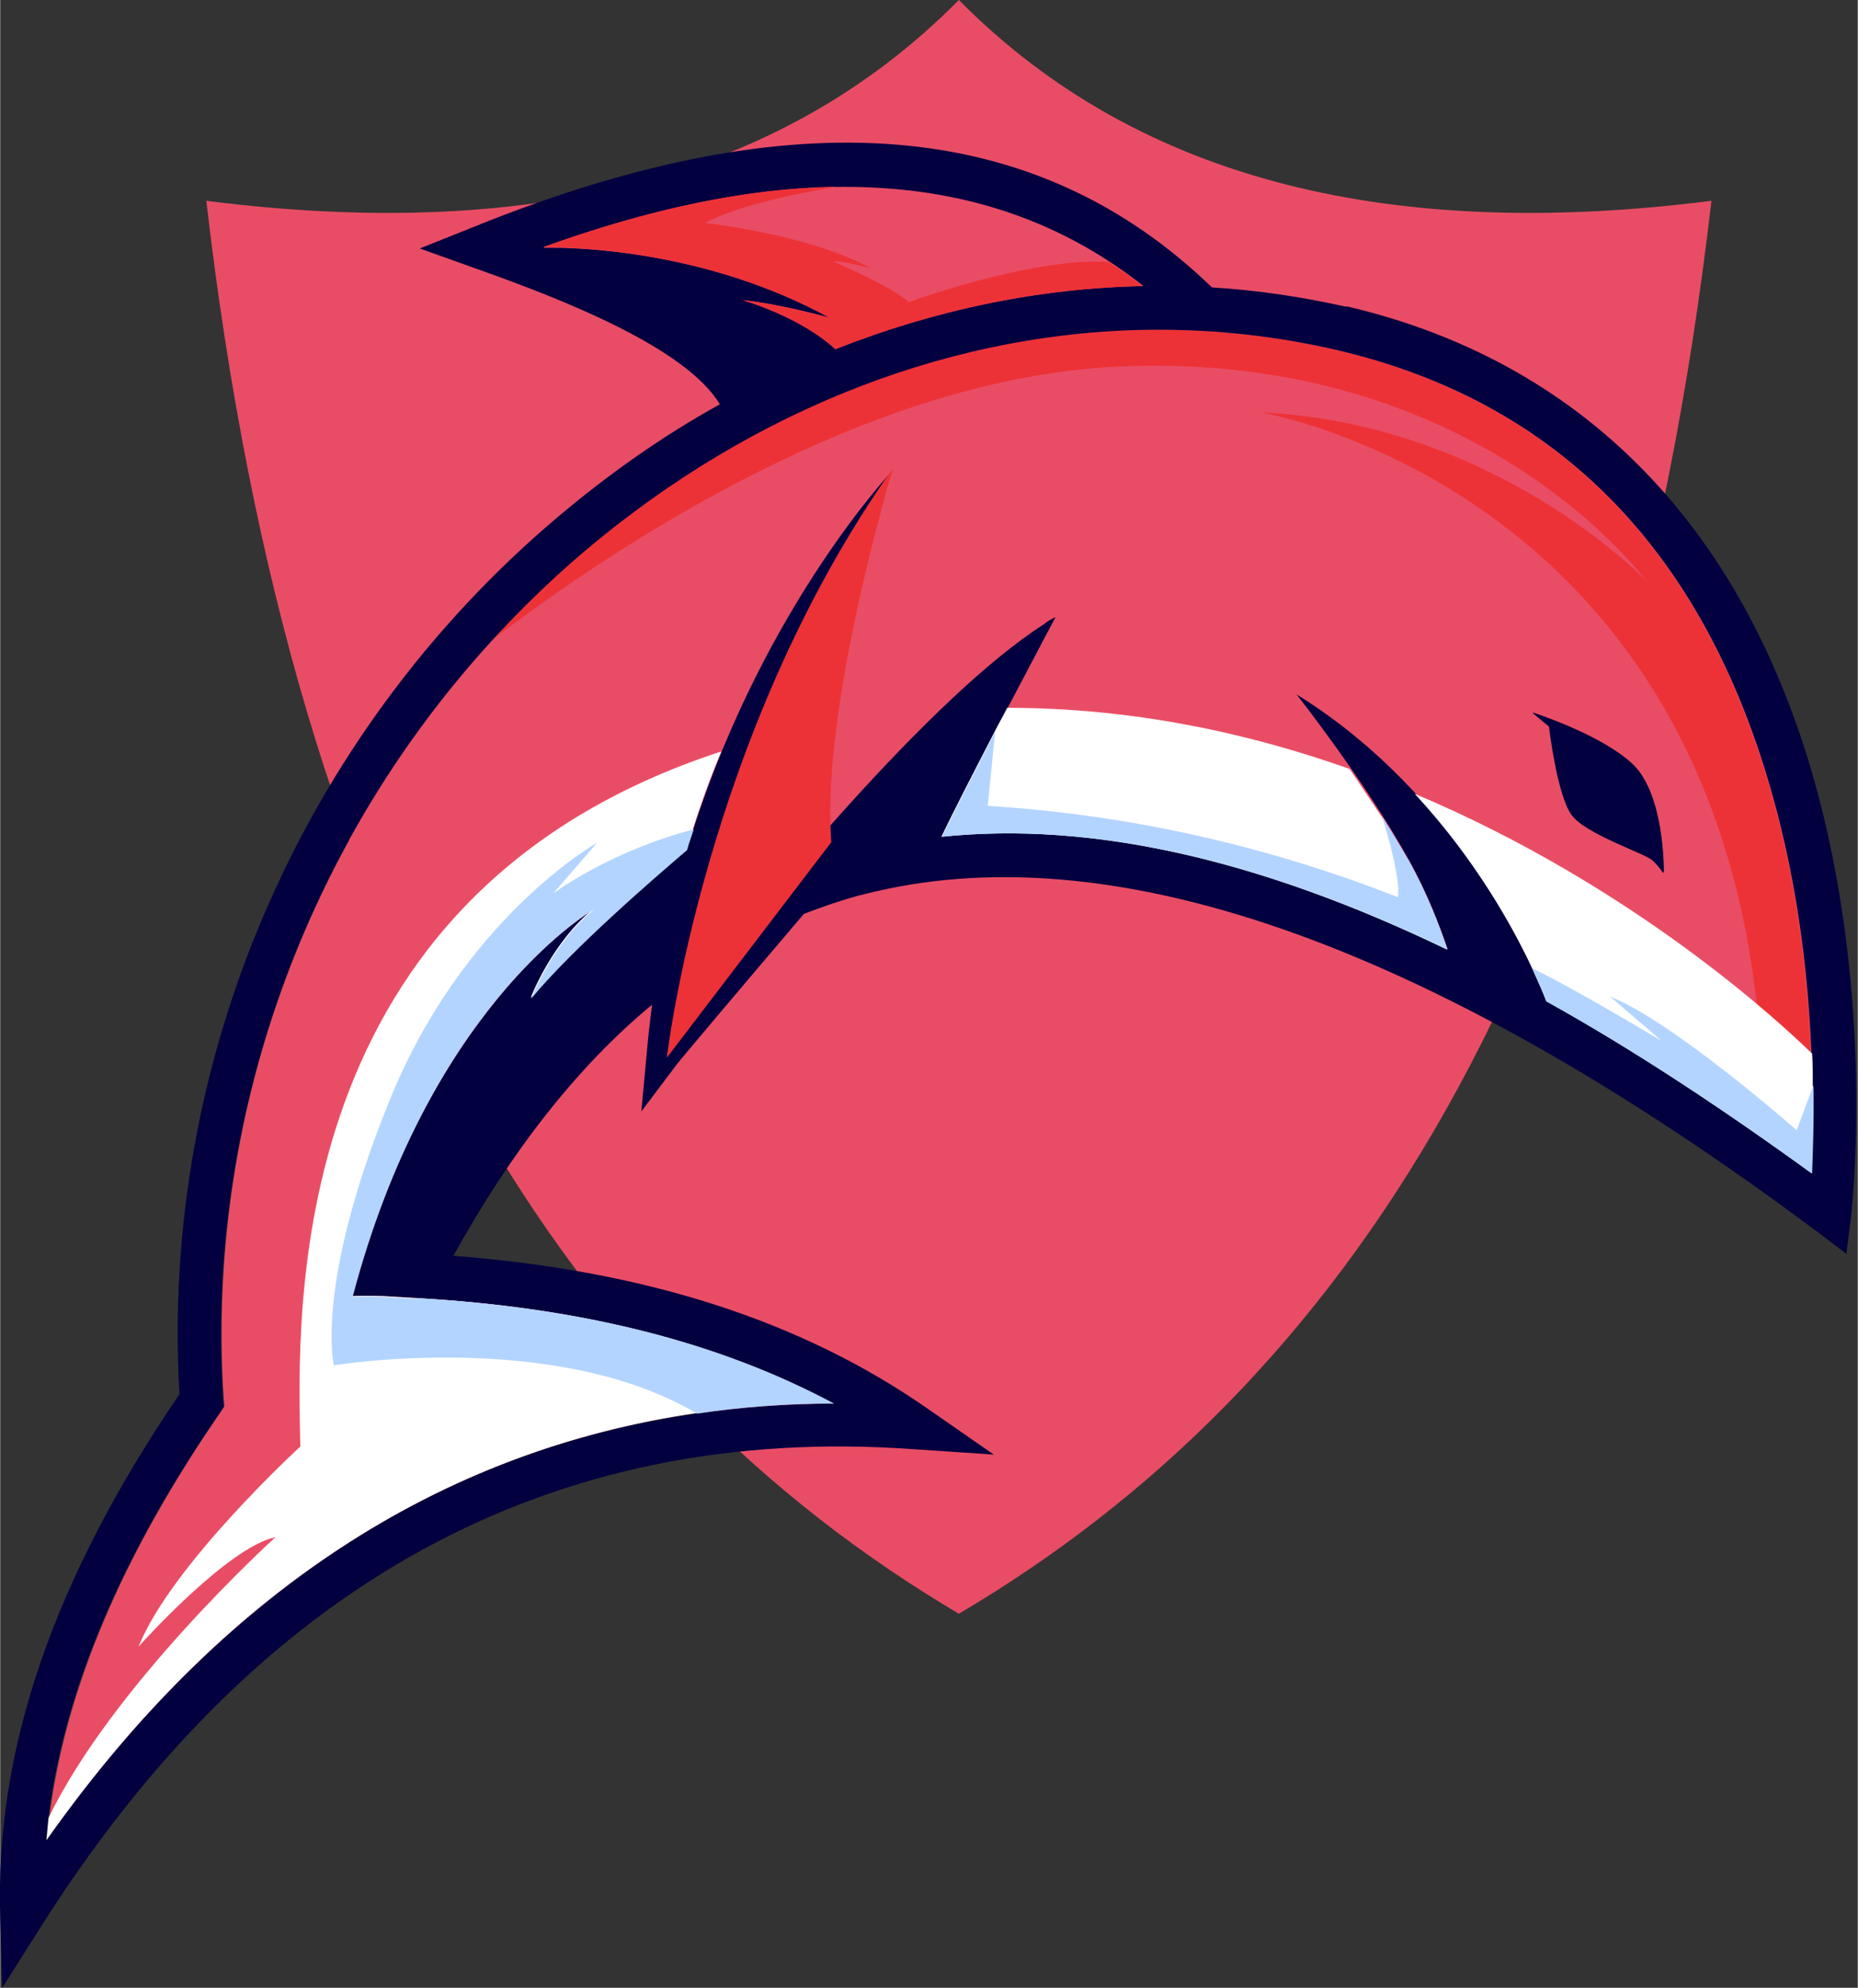 <?xml version="1.0" encoding="UTF-8"?>
<!DOCTYPE svg PUBLIC "-//W3C//DTD SVG 1.1//EN" "http://www.w3.org/Graphics/SVG/1.1/DTD/svg11.dtd">
<!-- Creator: CorelDRAW 2021 (64-Bit) -->
<svg xmlns="http://www.w3.org/2000/svg" xml:space="preserve" width="0.259in" height="0.277in" version="1.1" style="shape-rendering:geometricPrecision; text-rendering:geometricPrecision; image-rendering:optimizeQuality; fill-rule:evenodd; clip-rule:evenodd"
viewBox="0 0 27.67 29.6"
 xmlns:xlink="http://www.w3.org/1999/xlink"
 xmlns:xodm="http://www.corel.com/coreldraw/odm/2003">
 <rect x="0" y="0" width="27.67" height="29.6" fill="#333333" stroke="none"/>
 <defs>
  <style type="text/css">
   <![CDATA[
    .fil6 {fill:#ED3237;fill-rule:nonzero}
    .fil2 {fill:#ED3237;fill-rule:nonzero}
    .fil3 {fill:#03003F;fill-rule:nonzero}
    .fil5 {fill:#B3D4FF;fill-rule:nonzero}
    .fil0 {fill:#E94D65;fill-rule:nonzero}
    .fil1 {fill:#E94D65;fill-rule:nonzero}
    .fil4 {fill:white;fill-rule:nonzero}
   ]]>
  </style>
 </defs>
 <g id="Layer_x0020_1">
  <g id="_1858341091616">
   <path class="fil0" d="M14.28 0c-2.73,2.76 -6.57,3.58 -11.21,2.99 1.32,11.4 5.48,17.65 11.21,21.04 5.74,-3.39 9.89,-9.64 11.21,-21.04 -4.64,0.59 -8.48,-0.23 -11.21,-2.99z"/>
   <g>
    <path class="fil1" d="M26.99 15.71l0 -0.02c-0.04,-0.98 -0.16,-2.17 -0.46,-3.39 -0.95,-3.9 -3.18,-6.29 -6.62,-7.09 -0.87,-0.2 -1.75,-0.3 -2.64,-0.3 -3.01,0 -6.03,1.15 -8.57,3.31 -0.49,0.42 -0.95,0.86 -1.38,1.33 -2.79,3.05 -4.26,7.14 -3.99,11.28l0.01 0.11 -0.06 0.09c-1.47,2.14 -2.31,4.13 -2.55,6.04 -0.01,0.11 -0.02,0.22 -0.03,0.33 3.04,-4.31 6.97,-6.49 11.73,-6.51 -1.7,-0.91 -3.74,-1.43 -6.2,-1.57l-0.5 -0.03c-0.27,-0 -0.46,0 -0.46,0 1.12,-4.24 3.45,-5.68 3.6,-5.77 -0.61,0.49 -0.93,1.28 -0.94,1.33 0.61,-0.74 1.85,-1.81 2.32,-2.21 0.16,-0.52 0.33,-1 0.52,-1.45 1.04,-2.55 2.43,-4.06 2.52,-4.16 -0.05,0.07 -1.13,1.61 -2.03,4.01 -0.41,1.11 -0.79,2.4 -1,3.82 0.8,-1.02 2.34,-2.92 3.78,-4.3 0.54,-0.52 1.07,-0.96 1.53,-1.26 0.07,-0.05 0.13,-0.09 0.18,-0.11 -0.02,0.04 -0.34,0.63 -0.71,1.33 -0.36,0.68 -0.76,1.47 -0.98,1.93 2.23,-0.23 4.72,0.33 7.53,1.68 -0.11,-0.35 -0.3,-0.83 -0.58,-1.33 -0.26,-0.46 -0.58,-0.95 -0.86,-1.36 -0.41,-0.59 -0.77,-1.05 -0.81,-1.09 0.7,0.43 1.28,0.94 1.76,1.46 1.2,1.3 1.79,2.67 1.96,3.09 1.26,0.7 2.57,1.55 3.95,2.56 0.02,-0.41 0.04,-1.02 0.01,-1.76zm-2.21 -2.74l0 0 -0.01 0.03c0,0 -0.05,-0.09 -0.16,-0.19 -0.11,-0.1 -0.98,-0.39 -1.2,-0.67 -0.23,-0.29 -0.34,-1.32 -0.34,-1.32l-0.24 -0.2c0.06,0.02 1.03,0.33 1.49,0.77 0.48,0.45 0.46,1.59 0.46,1.59z"/>
    <path class="fil1" d="M17.03 4.26c-1.55,0.03 -3.1,0.35 -4.59,0.94 -0.53,-0.49 -1.38,-0.73 -1.38,-0.73 0.53,0.05 1.29,0.26 1.29,0.26 -1.81,-0.99 -3.73,-1.05 -4.25,-1.05 -0,0 -0,-0 -0.01,-0 1.61,-0.58 3.06,-0.88 4.37,-0.9 1.55,-0.02 2.9,0.35 4.07,1.11 0.17,0.11 0.34,0.23 0.5,0.36z"/>
    <path class="fil2" d="M26.99 15.69l0 0.02 -0.81 -0.61c-0.79,-7.87 -7.41,-8.96 -7.41,-8.96 3.46,0.16 5.67,2.43 5.74,2.5 -0.08,-0.1 -2.58,-3.43 -7.87,-3.18 -3.66,0.17 -7.36,2.58 -9.34,4.09 0.43,-0.47 0.89,-0.92 1.38,-1.33 2.55,-2.16 5.57,-3.31 8.57,-3.31 0.89,0 1.77,0.1 2.64,0.3 3.44,0.8 5.66,3.18 6.62,7.09 0.3,1.23 0.42,2.42 0.46,3.39z"/>
    <g>
     <path class="fil3" d="M20.06 4.57c-0.67,-0.15 -1.34,-0.25 -2.01,-0.29 -2.63,-2.54 -6.23,-2.83 -11,-0.9l-0.8 0.32 0.81 0.29c1.36,0.48 3.15,1.19 3.66,2.03 -0.85,0.47 -1.66,1.04 -2.44,1.7 -3.81,3.23 -5.9,8.1 -5.61,13.04 -1.88,2.76 -2.75,5.3 -2.67,7.78l0.03 1.06 0.57 -0.9c3.23,-5.11 7.6,-7.51 13.01,-7.12l1.19 0.08 -0.98 -0.68c-1.88,-1.31 -4.2,-2.06 -7.07,-2.28 0.87,-1.57 1.85,-2.82 2.96,-3.74 -0.03,0.24 -0.06,0.48 -0.08,0.73l-0.08 0.86 0.52 -0.69c0.01,-0.02 0.86,-1.03 1.9,-2.25 0.36,-0.14 0.72,-0.26 1.09,-0.34 3.65,-0.84 8.36,0.86 13.99,5.06l0.45 0.34 0.07 -0.56c0.01,-0.12 0.33,-2.89 -0.41,-5.96 -1,-4.12 -3.46,-6.74 -7.11,-7.59zm-11.96 -0.89l0 0c-0,-0 -0,-0 -0.01,-0 3.77,-1.36 6.71,-1.18 8.94,0.58 -1.55,0.03 -3.1,0.35 -4.59,0.94 -0.53,-0.49 -1.38,-0.73 -1.38,-0.73 0.53,0.05 1.29,0.26 1.29,0.26 -1.81,-0.99 -3.73,-1.05 -4.25,-1.04zm18.88 13.78l0 0c-1.38,-1 -2.69,-1.86 -3.95,-2.56 -0.23,-0.59 -1.3,-3.06 -3.72,-4.56 0,0 1.02,1.29 1.67,2.46 0.28,0.5 0.46,0.98 0.58,1.33 -2.8,-1.35 -5.3,-1.91 -7.53,-1.68 0.46,-0.95 1.69,-3.26 1.69,-3.26 -0.05,0.02 -0.12,0.06 -0.18,0.11 -1.7,1.09 -4.21,4.16 -5.31,5.56 0.69,-4.55 3.04,-7.83 3.04,-7.83 -0.1,0.11 -2.01,2.19 -3.04,5.62 -0.47,0.4 -1.71,1.47 -2.32,2.21 0,0 0.31,-0.83 0.95,-1.33 0,0 -2.45,1.39 -3.61,5.77 0,0 0.19,-0.01 0.46,-0l0.5 0.03c2.46,0.14 4.5,0.66 6.2,1.57 -4.75,0.02 -8.69,2.21 -11.73,6.51 0.18,-2.02 1.03,-4.11 2.59,-6.37l0.06 -0.09 -0.01 -0.11c-0.31,-4.78 1.7,-9.49 5.37,-12.62 2.55,-2.16 5.57,-3.31 8.57,-3.31 0.89,0 1.77,0.1 2.64,0.3 3.44,0.8 5.66,3.18 6.62,7.09 0.53,2.16 0.5,4.21 0.45,5.17z"/>
     <path class="fil3" d="M22.83 10.62l0.24 0.2c0,0 0.12,1.03 0.34,1.32 0.22,0.29 1.1,0.57 1.2,0.67 0.11,0.1 0.16,0.19 0.16,0.19l0.01 -0.03c0,0 0.01,-1.14 -0.46,-1.59 -0.48,-0.45 -1.49,-0.77 -1.49,-0.77z"/>
    </g>
    <path class="fil4" d="M12.42 20.89c-0.7,0 -1.38,0.05 -2.04,0.15 -3.85,0.56 -7.1,2.69 -9.69,6.36 0.01,-0.11 0.02,-0.22 0.03,-0.33 0.94,-1.95 3.29,-4.1 3.38,-4.18 -0.69,0.14 -1.96,1.54 -2.04,1.63 0.49,-1.22 2.41,-2.98 2.41,-2.98 -0.04,-2 -0.29,-8.21 6.27,-10.35 -0.15,0.36 -0.29,0.74 -0.42,1.15 -0.03,0.1 -0.07,0.2 -0.1,0.31 -0.47,0.4 -1.71,1.47 -2.32,2.21 0.02,-0.05 0.33,-0.84 0.94,-1.33 -0.15,0.08 -2.48,1.52 -3.6,5.77 0,0 0.19,-0.01 0.46,-0l0.5 0.03c2.46,0.14 4.5,0.66 6.2,1.57z"/>
    <path class="fil4" d="M21.55 14.14c-2.8,-1.35 -5.3,-1.91 -7.53,-1.68 0.18,-0.38 0.49,-0.98 0.79,-1.56 0.06,-0.12 0.13,-0.24 0.19,-0.36 1.86,0 3.58,0.37 5.1,0.91 0.15,0.22 0.31,0.46 0.47,0.7l0 0c0.14,0.22 0.27,0.44 0.4,0.66 0.28,0.5 0.46,0.98 0.58,1.33z"/>
    <path class="fil4" d="M26.98 17.47c-1.38,-1 -2.69,-1.86 -3.95,-2.56 -0.04,-0.11 -0.11,-0.27 -0.21,-0.49 -0.29,-0.62 -0.85,-1.63 -1.75,-2.6 3.28,1.38 5.48,3.44 5.92,3.87 0.01,0.16 0.01,0.32 0.01,0.47 0.01,0.53 -0.01,0.98 -0.02,1.31z"/>
    <path class="fil5" d="M6.22 19.33c2.46,0.14 4.5,0.66 6.2,1.57 -0.7,0 -1.38,0.05 -2.04,0.15 -2.12,-1.26 -5.41,-0.72 -5.41,-0.72 0,0 -0.29,-1.18 0.82,-3.92 1.1,-2.74 3.1,-3.86 3.1,-3.86l-0.65 0.75c0.79,-0.55 1.66,-0.84 2.09,-0.95 -0.03,0.1 -0.07,0.2 -0.1,0.31 -0.47,0.4 -1.71,1.47 -2.32,2.21 0.02,-0.05 0.33,-0.84 0.94,-1.33 -0.15,0.08 -2.48,1.52 -3.6,5.77 0,0 0.19,-0.01 0.46,-0l0.5 0.03z"/>
    <path class="fil5" d="M20.98 12.81c0.28,0.5 0.46,0.98 0.58,1.33 -2.8,-1.35 -5.3,-1.91 -7.53,-1.68 0.18,-0.38 0.49,-0.98 0.79,-1.56l-0.11 1.1c2.08,0.13 4.12,0.58 6.11,1.36 0.04,-0.24 -0.13,-0.87 -0.24,-1.21 0.14,0.22 0.27,0.44 0.4,0.66z"/>
    <path class="fil5" d="M26.98 17.47c-1.38,-1 -2.69,-1.86 -3.95,-2.56 -0.04,-0.11 -0.11,-0.27 -0.21,-0.49 0.56,0.26 1.84,1.03 1.93,1.08l-0.77 -0.66c0.94,0.37 2.78,1.99 2.78,1.99l0.25 -0.67c0.01,0.53 -0.01,0.98 -0.02,1.31z"/>
    <path class="fil2" d="M17.03 4.26c-1.55,0.03 -3.1,0.35 -4.59,0.94 -0.53,-0.49 -1.38,-0.73 -1.38,-0.73 0.53,0.05 1.29,0.26 1.29,0.26 -1.81,-0.99 -3.73,-1.05 -4.25,-1.05 -0,0 -0,-0 -0.01,-0 1.61,-0.58 3.06,-0.88 4.37,-0.9 -0.65,0.11 -1.49,0.29 -1.96,0.54 0,0 1.55,0.17 2.46,0.67 -0.04,-0.01 -0.4,-0.1 -0.56,-0.1 0,0 0.9,0.38 1.13,0.61 0,0 1.83,-0.67 2.98,-0.6 0.17,0.11 0.34,0.23 0.5,0.36z"/>
    <path class="fil6" d="M13.3 6.97c0,0 -1.08,3.57 -0.92,5.57l-2.45 3.21c0,0 0.55,-4.8 3.37,-8.78z"/>
   </g>
  </g>
 </g>
</svg>

